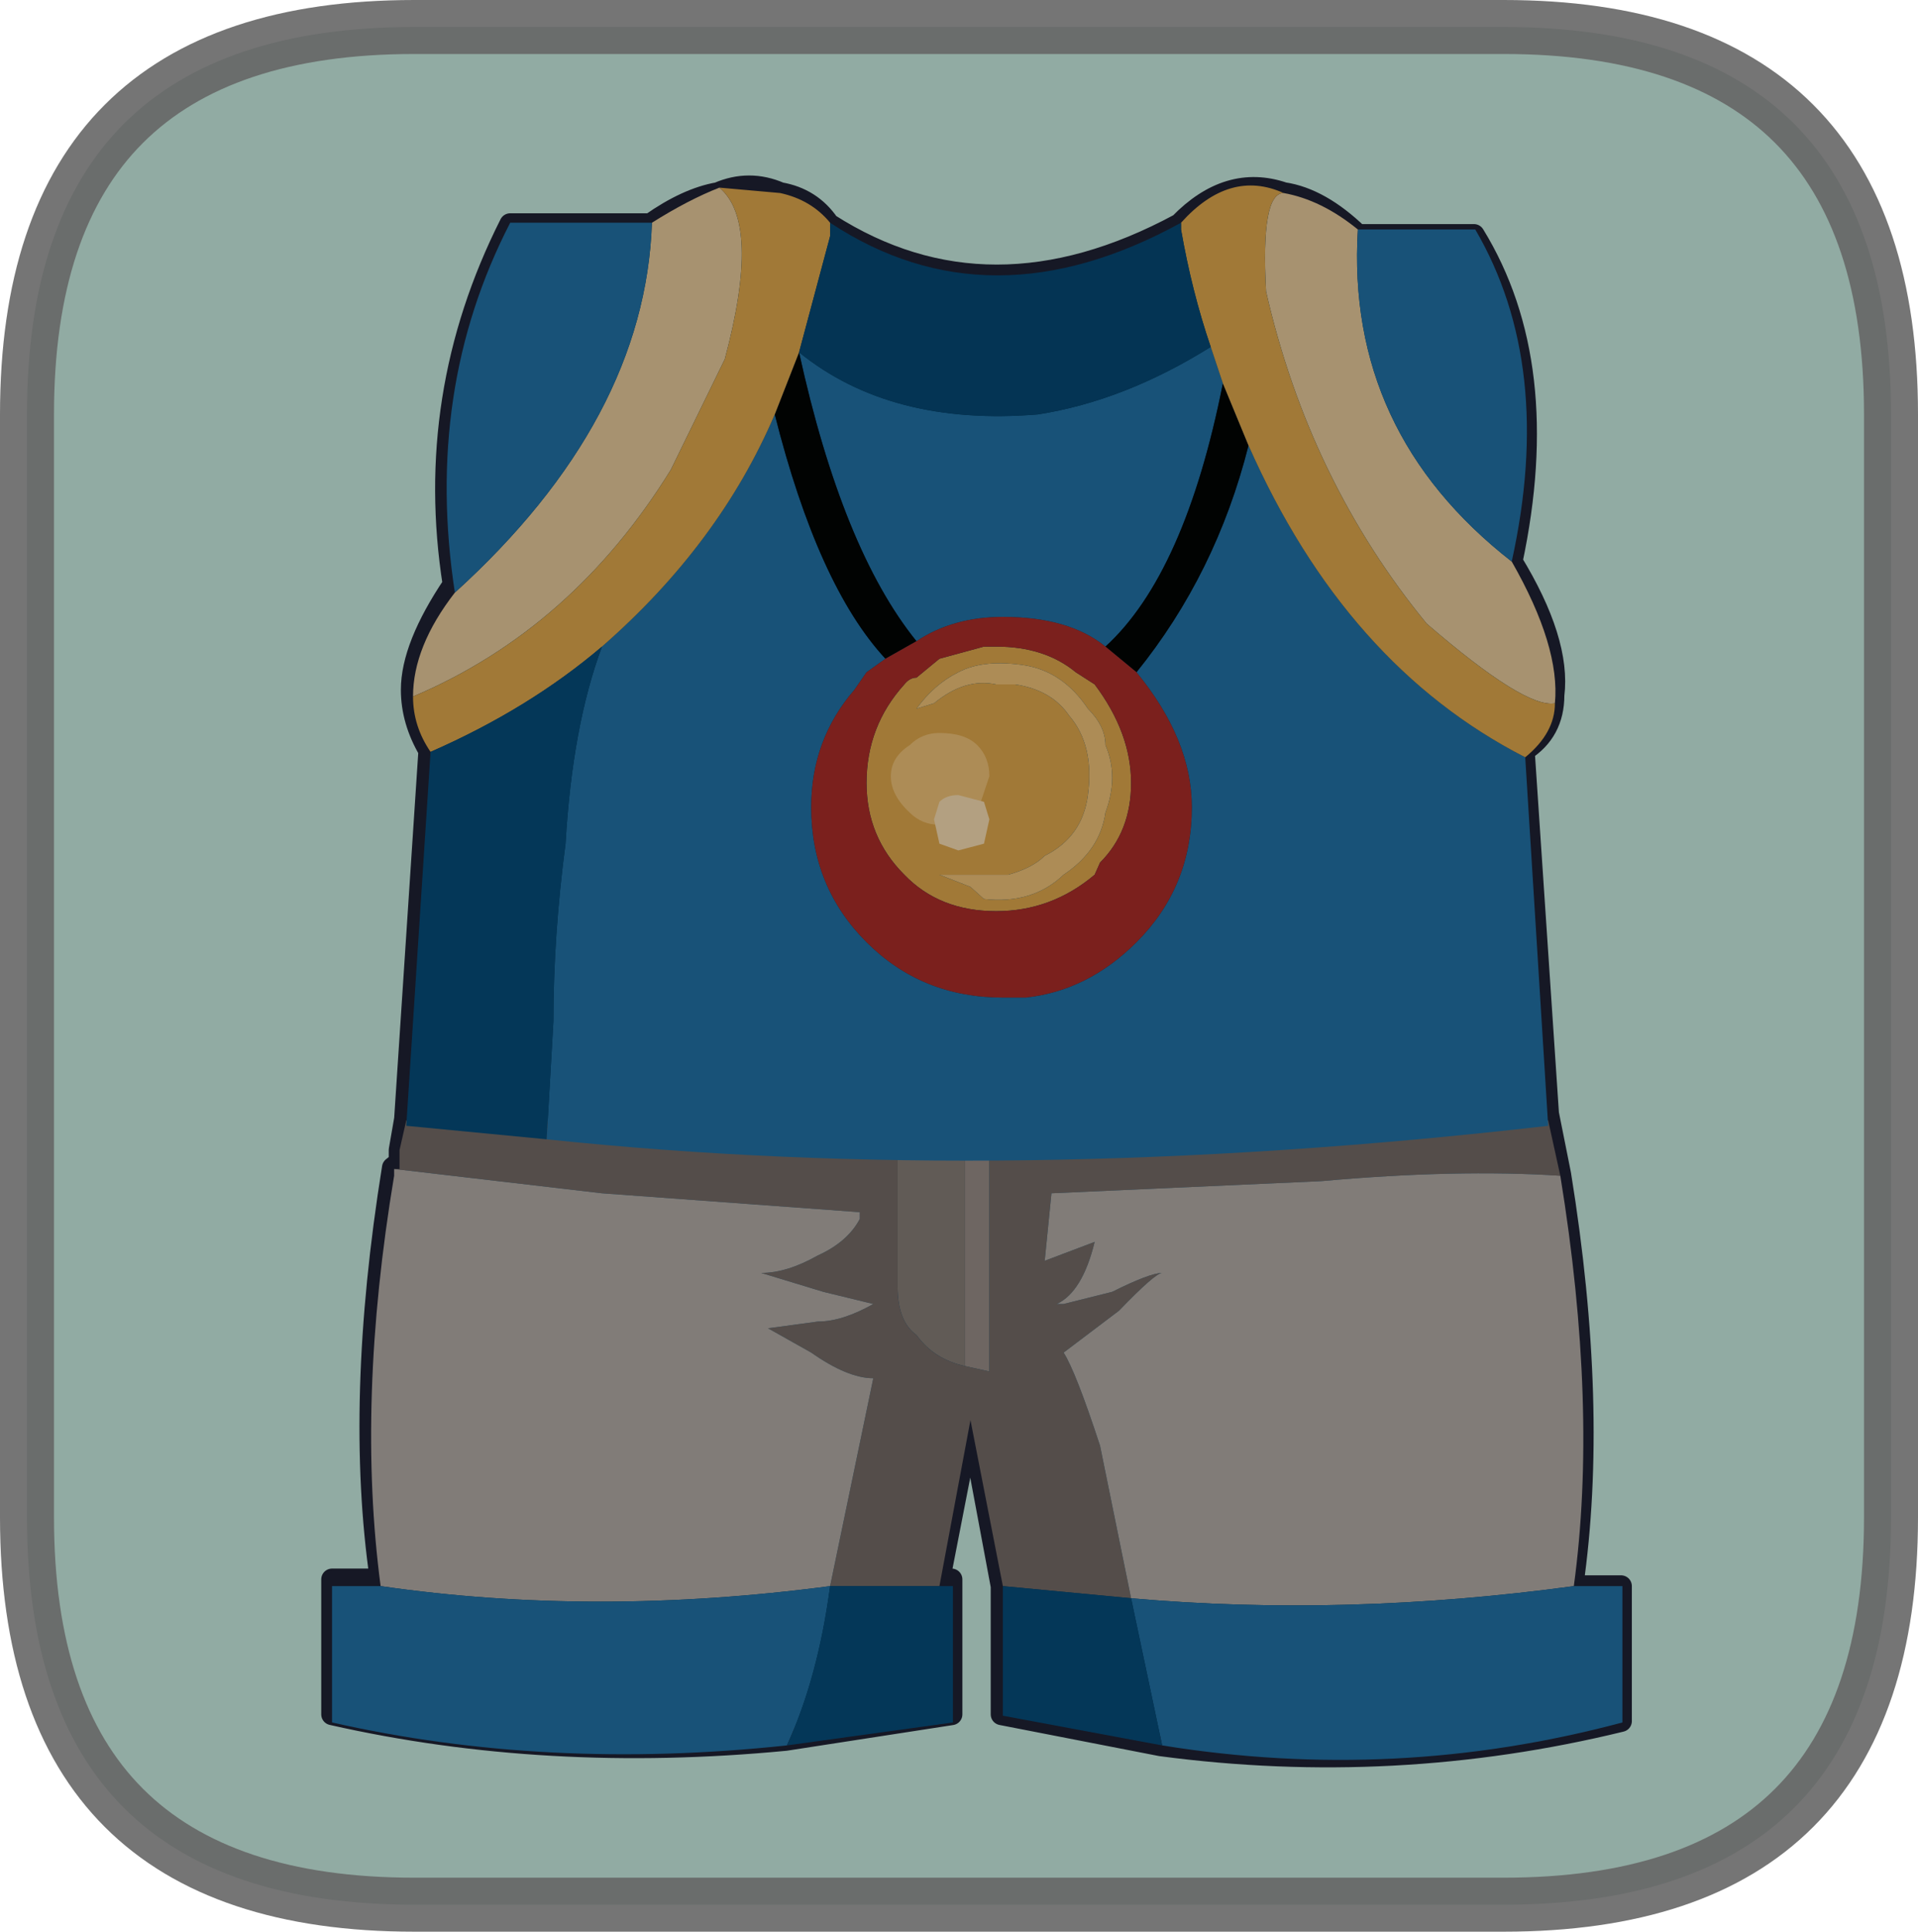 <?xml version="1.0" encoding="UTF-8" standalone="no"?>
<svg xmlns:xlink="http://www.w3.org/1999/xlink" height="71.55px" width="71.05px" xmlns="http://www.w3.org/2000/svg">
  <g transform="matrix(1.0, 0.0, 0.0, 1.0, 3.75, -3.6)">
    <path d="M51.95 4.6 Q66.3 4.6 66.3 18.95 L66.3 59.8 Q66.3 74.15 51.95 74.15 L11.6 74.15 Q-2.75 74.15 -2.75 59.8 L-2.75 18.95 Q-2.75 4.6 11.6 4.6 L51.95 4.6" fill="#cff3e8" fill-rule="evenodd" stroke="none"/>
    <path d="M52.25 24.4 Q54.05 27.35 53.8 29.35 53.8 30.7 52.7 31.4 L53.6 44.85 54.05 47.1 Q55.45 55.75 54.5 62.35 L56.3 62.35 56.3 67.35 Q47.9 69.4 39.25 68.25 L33.35 67.1 33.35 62.35 32.2 56.2 31.05 62.1 31.5 62.1 31.5 67.1 25.35 68.05 Q16.5 68.9 8.55 67.1 L8.55 62.1 10.35 62.1 Q9.4 55.55 10.8 46.85 L11.05 46.65 11.05 46.2 11.25 45.05 12.15 31.4 Q11.5 30.3 11.5 29.15 11.5 27.55 13.05 25.25 11.95 18.25 15.15 11.9 L20.35 11.9 Q21.7 10.95 22.85 10.75 24.0 10.25 25.15 10.75 26.3 10.95 26.95 11.9 32.9 15.7 39.95 11.9 41.75 10.05 43.8 10.75 45.15 10.95 46.55 12.3 L50.85 12.3 Q53.8 17.1 52.25 24.4" fill="#00375b" fill-rule="evenodd" stroke="none"/>
    <path d="M52.25 24.4 Q54.05 27.35 53.8 29.35 53.8 30.7 52.7 31.4 L53.6 44.85 54.05 47.1 Q55.45 55.75 54.5 62.35 L56.3 62.35 56.3 67.35 Q47.9 69.4 39.25 68.25 L33.35 67.1 33.35 62.35 32.2 56.2 31.05 62.1 31.5 62.1 31.5 67.1 25.35 68.05 Q16.5 68.9 8.55 67.1 L8.55 62.1 10.35 62.1 Q9.4 55.55 10.8 46.85 L11.05 46.65 11.05 46.2 11.25 45.05 12.15 31.4 Q11.5 30.3 11.5 29.15 11.5 27.55 13.05 25.25 11.95 18.25 15.15 11.9 L20.35 11.9 Q21.7 10.95 22.85 10.75 24.0 10.25 25.15 10.75 26.3 10.95 26.95 11.9 32.9 15.7 39.95 11.9 41.75 10.05 43.8 10.75 45.15 10.95 46.55 12.3 L50.85 12.3 Q53.8 17.1 52.25 24.4 Z" fill="none" stroke="#202235" stroke-linecap="round" stroke-linejoin="round" stroke-width="0.8"/>
    <path d="M32.9 45.1 L53.6 45.1 54.05 47.15 Q50.2 46.9 45.2 47.35 L35.2 47.8 34.95 50.3 36.8 49.6 Q36.35 51.45 35.4 51.9 L35.65 51.9 37.45 51.45 Q38.85 50.75 39.3 50.75 39.05 50.75 37.7 52.15 L35.65 53.7 Q36.1 54.4 37.0 57.15 L38.15 62.8 33.4 62.35 32.2 56.2 31.05 62.35 27.0 62.35 28.6 54.65 Q27.65 54.65 26.3 53.7 L24.7 52.8 26.55 52.55 Q27.45 52.55 28.6 51.9 L26.75 51.45 24.45 50.75 Q25.4 50.75 26.55 50.1 27.65 49.6 28.1 48.75 L28.1 48.5 18.55 47.8 10.85 46.9 11.05 46.9 11.05 46.2 11.3 45.1 29.5 45.1 29.5 51.25 Q29.5 52.55 30.2 53.05 30.85 53.95 32.0 54.2 L32.9 54.4 32.9 45.1" fill="#776e69" fill-rule="evenodd" stroke="none"/>
    <path d="M54.05 47.15 Q55.45 55.75 54.55 62.35 46.1 63.5 38.15 62.8 L37.0 57.15 Q36.1 54.4 35.65 53.7 L37.7 52.15 Q39.05 50.75 39.3 50.75 38.85 50.75 37.45 51.45 L35.65 51.9 35.4 51.9 Q36.35 51.45 36.8 49.6 L34.95 50.3 35.2 47.8 45.2 47.35 Q50.2 46.9 54.05 47.15 M10.35 62.35 Q9.45 55.55 10.85 47.15 L10.85 46.9 18.55 47.8 28.1 48.5 28.1 48.75 Q27.65 49.6 26.55 50.1 25.4 50.75 24.45 50.75 L26.75 51.45 28.6 51.9 Q27.45 52.55 26.55 52.55 L24.7 52.8 26.3 53.7 Q27.65 54.65 28.6 54.65 L27.0 62.35 Q18.3 63.5 10.35 62.35" fill="#b8b1ab" fill-rule="evenodd" stroke="none"/>
    <path d="M29.5 45.1 L32.0 45.1 32.0 54.2 Q30.85 53.95 30.2 53.05 29.5 52.55 29.5 51.25 L29.5 45.1" fill="#8a817b" fill-rule="evenodd" stroke="none"/>
    <path d="M32.0 45.1 L32.9 45.1 32.9 54.4 32.0 54.2 32.0 45.1" fill="#9c928b" fill-rule="evenodd" stroke="none"/>
    <path d="M54.55 62.35 L56.35 62.35 56.35 67.4 Q47.95 69.65 39.3 68.25 L38.15 62.8 Q46.1 63.5 54.55 62.35 M25.4 68.25 Q16.5 69.2 8.55 67.4 L8.55 62.35 10.35 62.35 Q18.3 63.5 27.0 62.35 26.55 65.75 25.4 68.25" fill="#2275ab" fill-rule="evenodd" stroke="none"/>
    <path d="M39.3 68.25 L33.4 67.15 33.4 62.35 38.15 62.8 39.3 68.25 M31.05 62.35 L31.55 62.35 31.55 67.4 25.4 68.25 Q26.55 65.75 27.0 62.35 L31.05 62.35" fill="#064f7e" fill-rule="evenodd" stroke="none"/>
    <path d="M46.55 12.1 Q46.1 19.6 52.25 24.4 54.05 27.55 53.85 29.65 52.75 29.85 49.1 26.7 44.75 21.4 43.15 14.4 42.95 10.75 43.8 10.75 45.2 11.0 46.55 12.1 M11.55 29.4 Q11.55 27.55 13.1 25.55 20.15 19.15 20.4 11.85 21.75 11.0 22.9 10.55 24.45 11.85 23.1 16.9 L21.1 21.0 Q17.45 26.9 11.55 29.4" fill="#eed09f" fill-rule="evenodd" stroke="none"/>
    <path d="M52.25 24.4 Q46.1 19.6 46.55 12.1 L50.9 12.1 Q53.85 17.15 52.25 24.4 M41.55 17.8 Q40.15 24.85 37.2 27.55 35.85 26.45 33.4 26.45 31.55 26.45 30.2 27.35 27.45 23.95 25.85 16.65 29.25 19.4 34.7 18.95 37.9 18.45 41.1 16.45 L41.55 17.8 M38.35 28.5 Q41.3 24.85 42.5 20.1 46.1 28.25 52.75 31.65 L53.6 45.3 Q33.6 47.6 16.5 45.8 L16.75 41.45 Q16.75 38.25 17.2 34.85 17.45 30.5 18.55 27.55 22.9 23.75 24.95 18.95 26.55 25.3 29.05 28.0 L28.35 28.5 27.9 29.15 Q26.3 31.0 26.3 33.5 26.3 36.45 28.35 38.5 30.4 40.55 33.4 40.55 L34.25 40.55 Q36.55 40.3 38.35 38.5 40.4 36.45 40.4 33.5 40.4 31.0 38.35 28.5 M13.1 25.55 Q11.95 18.05 15.15 11.85 L20.4 11.85 Q20.15 19.15 13.1 25.55" fill="#2275ab" fill-rule="evenodd" stroke="none"/>
    <path d="M41.55 17.8 L42.5 20.1 Q41.3 24.85 38.35 28.5 L37.2 27.55 Q40.15 24.85 41.55 17.8 M25.85 16.65 Q27.45 23.95 30.2 27.35 L29.05 28.0 Q26.55 25.3 24.95 18.95 L25.85 16.65" fill="#020403" fill-rule="evenodd" stroke="none"/>
    <path d="M43.8 10.75 Q42.95 10.75 43.15 14.4 44.75 21.4 49.1 26.7 52.75 29.85 53.85 29.65 53.85 30.75 52.75 31.65 46.1 28.25 42.5 20.1 L41.55 17.8 41.1 16.45 Q40.4 14.4 40.0 12.1 L40.0 11.85 Q41.8 9.85 43.8 10.75 M12.2 31.45 Q11.55 30.5 11.55 29.4 17.45 26.9 21.1 21.0 L23.1 16.9 Q24.45 11.85 22.9 10.55 L25.15 10.75 Q26.3 11.0 27.0 11.85 L27.0 12.35 25.85 16.65 24.95 18.95 Q22.9 23.75 18.55 27.55 15.85 29.85 12.2 31.45 M36.8 28.95 Q38.15 30.75 38.15 32.6 38.15 34.4 37.0 35.55 L36.8 36.0 Q35.2 37.35 33.15 37.35 31.05 37.35 29.75 36.0 28.35 34.6 28.35 32.6 28.35 30.5 29.75 28.95 29.95 28.7 30.2 28.7 L31.05 28.0 32.7 27.55 33.15 27.55 Q34.95 27.55 36.1 28.5 L36.8 28.95 M30.85 29.65 Q32.0 28.7 33.15 28.95 L33.85 28.95 Q35.2 29.15 35.85 30.1 36.8 31.2 36.55 33.05 36.35 34.6 34.95 35.3 34.5 35.75 33.6 36.0 L31.05 36.0 32.2 36.45 32.7 36.9 Q34.5 37.1 35.65 36.0 37.0 35.1 37.2 33.7 37.7 32.35 37.2 31.2 37.2 30.5 36.55 29.85 35.65 28.5 34.25 28.25 32.7 28.0 31.75 28.5 30.85 28.95 30.2 29.85 L30.85 29.65" fill="#e5ac4f" fill-rule="evenodd" stroke="none"/>
    <path d="M41.1 16.45 Q37.9 18.45 34.7 18.95 29.25 19.4 25.85 16.65 L27.0 12.35 27.0 11.85 Q32.9 15.75 40.0 11.85 L40.0 12.1 Q40.4 14.4 41.1 16.45" fill="#054a77" fill-rule="evenodd" stroke="none"/>
    <path d="M16.5 45.8 L11.3 45.3 12.2 31.45 Q15.85 29.85 18.55 27.55 17.45 30.5 17.2 34.85 16.75 38.25 16.75 41.45 L16.5 45.8" fill="#064f7e" fill-rule="evenodd" stroke="none"/>
    <path d="M37.2 27.55 L38.35 28.5 Q40.4 31.0 40.4 33.5 40.4 36.45 38.35 38.5 36.55 40.3 34.25 40.55 L33.4 40.55 Q30.4 40.55 28.35 38.5 26.3 36.45 26.3 33.5 26.3 31.0 27.9 29.15 L28.35 28.5 29.05 28.0 30.2 27.35 Q31.55 26.45 33.4 26.45 35.85 26.45 37.2 27.55 M36.8 28.95 L36.1 28.5 Q34.95 27.55 33.15 27.55 L32.7 27.55 31.05 28.0 30.2 28.7 Q29.95 28.7 29.75 28.95 28.35 30.5 28.35 32.6 28.35 34.6 29.75 36.0 31.05 37.35 33.15 37.35 35.2 37.35 36.8 36.0 L37.0 35.55 Q38.15 34.4 38.15 32.6 38.15 30.75 36.8 28.95" fill="#af2e29" fill-rule="evenodd" stroke="none"/>
    <path d="M30.85 29.65 L30.2 29.85 Q30.85 28.95 31.75 28.5 32.7 28.0 34.25 28.25 35.65 28.5 36.55 29.85 37.2 30.5 37.2 31.2 37.7 32.35 37.2 33.7 37.0 35.1 35.65 36.0 34.5 37.1 32.7 36.9 L32.2 36.45 31.05 36.0 33.6 36.0 Q34.5 35.75 34.95 35.3 36.35 34.6 36.55 33.05 36.8 31.2 35.85 30.1 35.2 29.15 33.85 28.95 L33.15 28.95 Q32.0 28.7 30.85 29.65" fill="#f7c87a" fill-rule="evenodd" stroke="none"/>
    <path d="M29.25 32.35 Q29.25 31.65 29.95 31.2 30.4 30.75 31.05 30.75 32.0 30.75 32.45 31.2 32.9 31.65 32.9 32.35 L32.45 33.7 31.05 34.15 Q30.4 34.15 29.95 33.7 29.25 33.05 29.25 32.35" fill="#f7c87a" fill-rule="evenodd" stroke="none"/>
    <path d="M32.9 33.95 L32.7 34.85 31.75 35.1 31.05 34.85 30.85 33.95 31.05 33.3 Q31.3 33.05 31.75 33.05 L32.7 33.3 32.9 33.95" fill="#ffe4b8" fill-rule="evenodd" stroke="none"/>
    <path d="M51.95 4.6 Q66.3 4.6 66.3 18.95 L66.3 59.8 Q66.3 74.15 51.95 74.15 L11.6 74.15 Q-2.75 74.15 -2.75 59.8 L-2.75 18.95 Q-2.75 4.6 11.6 4.6 L51.95 4.6" fill="#000000" fill-opacity="0.298" fill-rule="evenodd" stroke="none"/>
    <path d="M51.95 4.6 L11.6 4.6 Q-2.75 4.6 -2.75 18.95 L-2.75 59.8 Q-2.75 74.15 11.6 74.15 L51.95 74.15 Q66.3 74.15 66.3 59.8 L66.3 18.95 Q66.3 4.6 51.95 4.6 Z" fill="none" stroke="#666666" stroke-linecap="round" stroke-linejoin="round" stroke-opacity="0.902" stroke-width="2.0"/>
  </g>
</svg>

